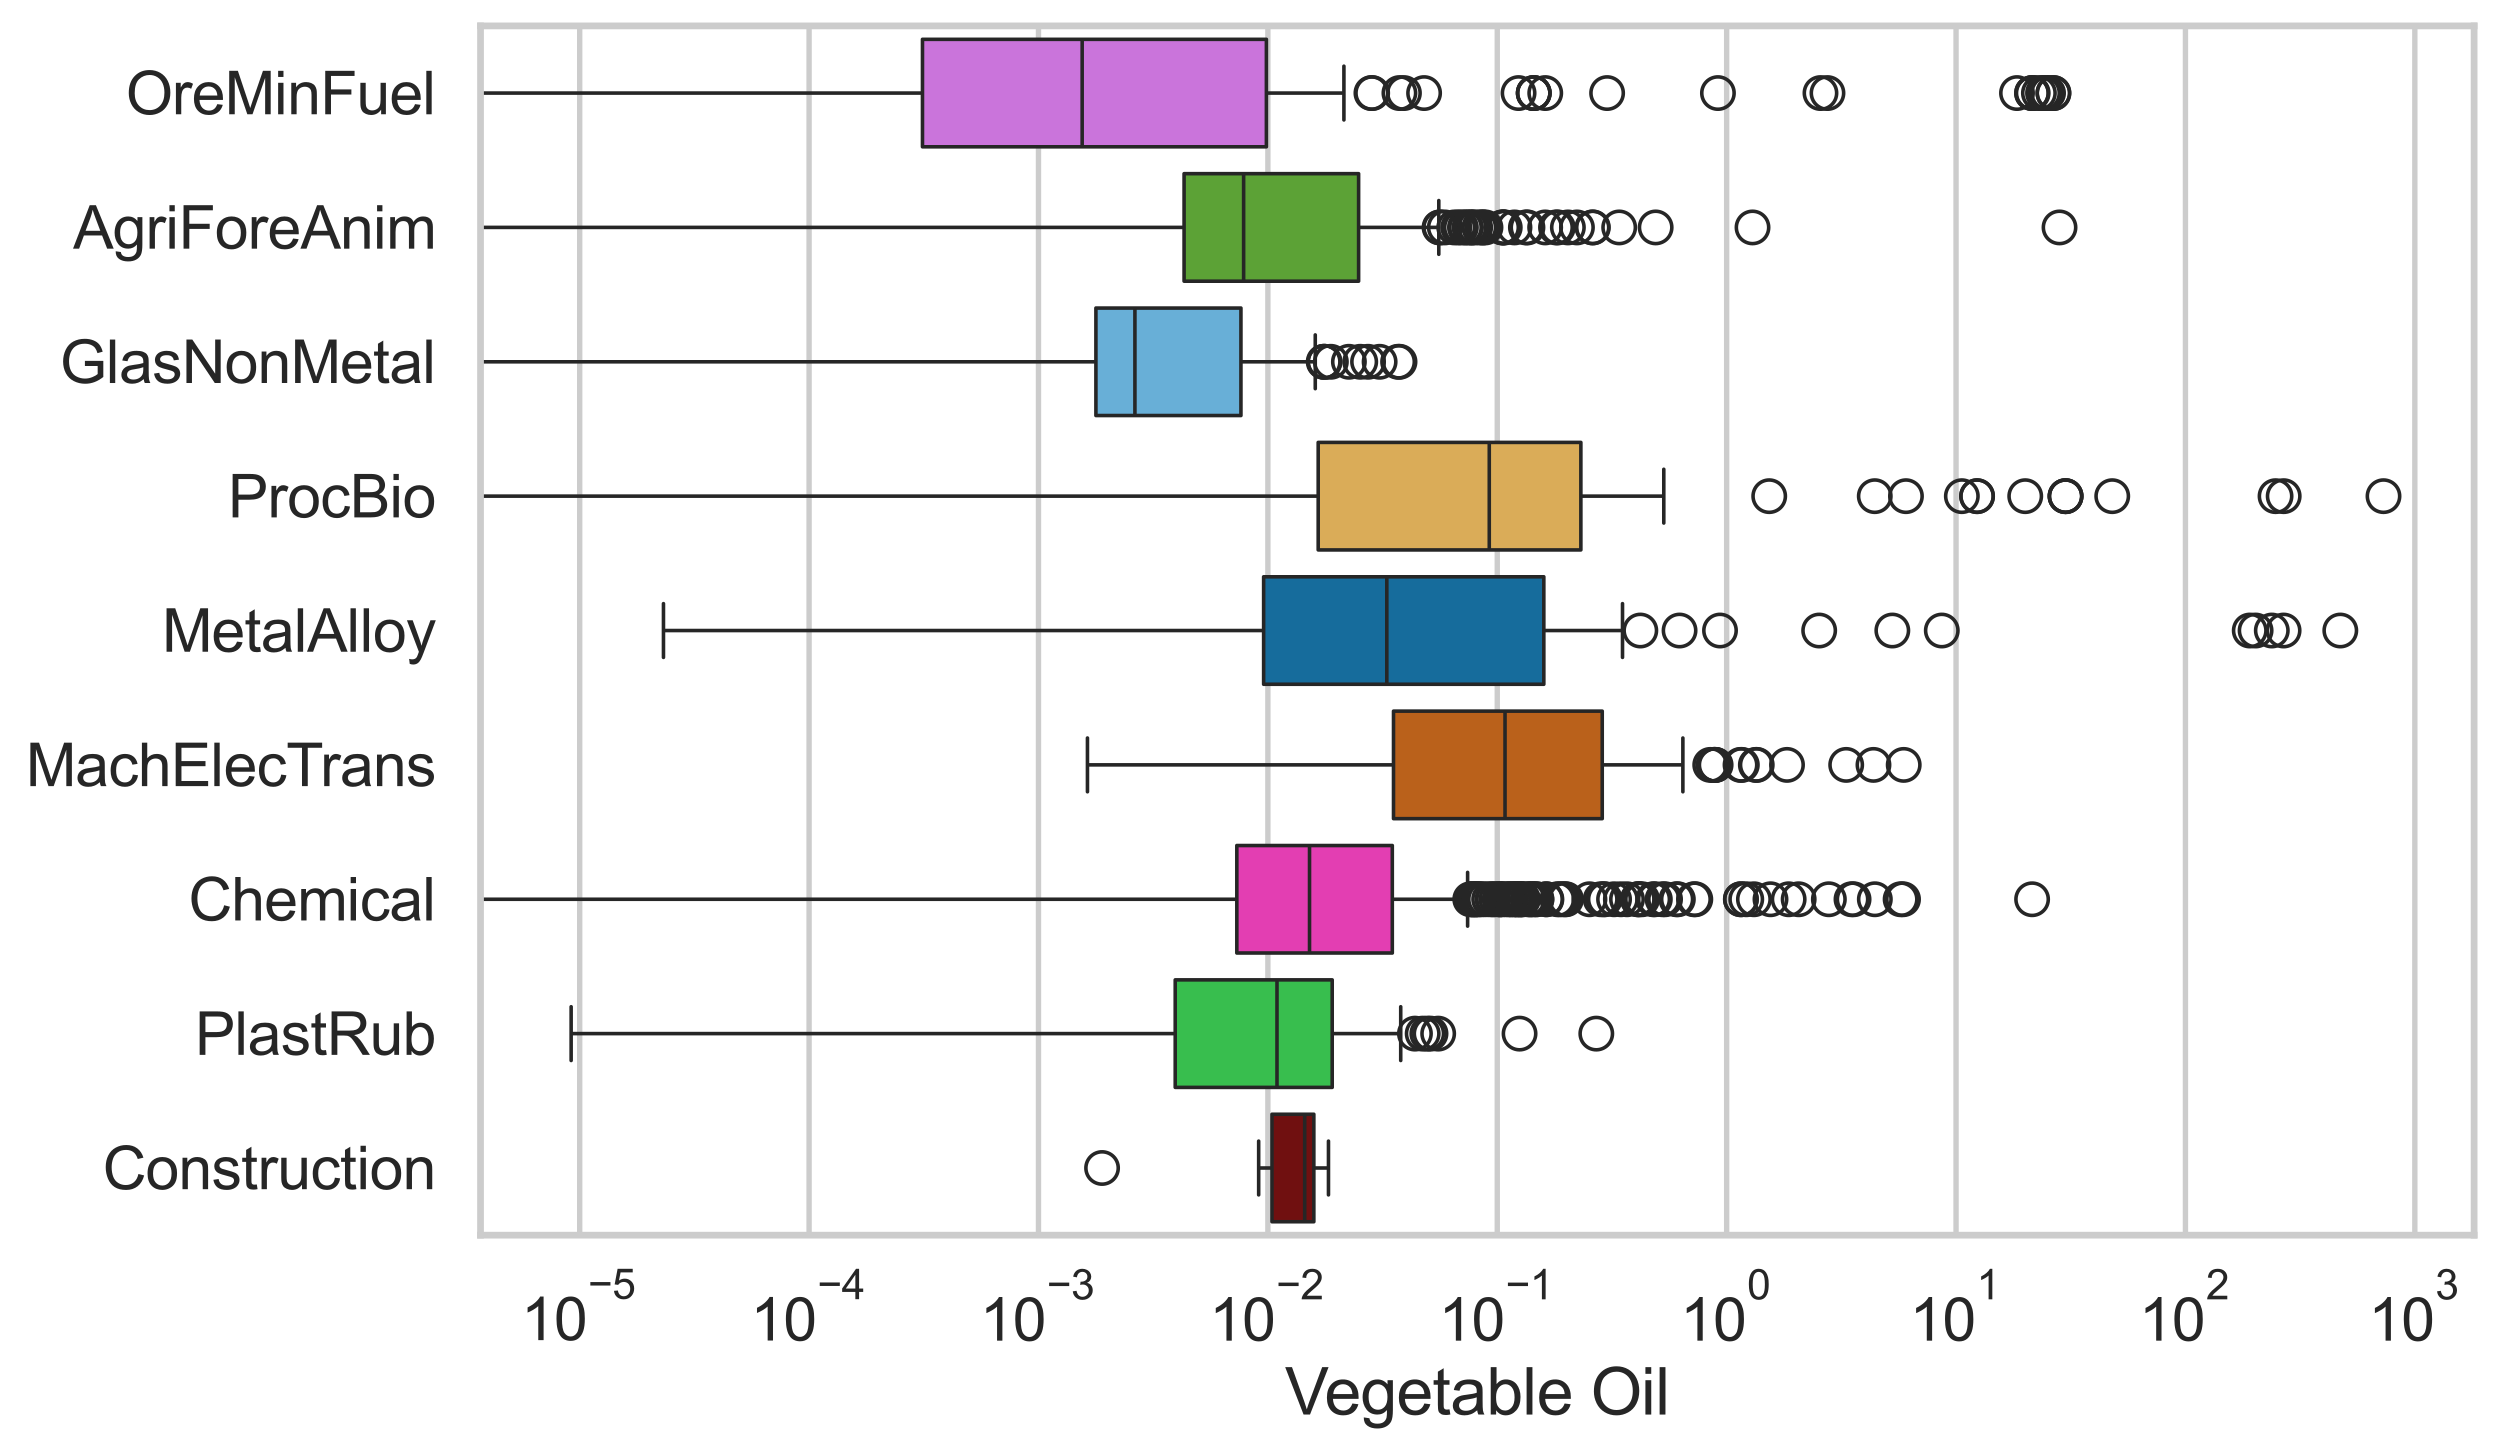 <?xml version="1.0" encoding="utf-8" standalone="no"?>
<!DOCTYPE svg PUBLIC "-//W3C//DTD SVG 1.1//EN"
  "http://www.w3.org/Graphics/SVG/1.1/DTD/svg11.dtd">
<svg xmlns:xlink="http://www.w3.org/1999/xlink" width="695.577pt" height="404.563pt" viewBox="0 0 695.577 404.563" xmlns="http://www.w3.org/2000/svg" version="1.1">
 <defs>
  <style type="text/css">*{stroke-linejoin: round; stroke-linecap: butt}</style>
 </defs>
 <g id="figure_1">
  <g id="patch_1">
   <path d="M 0 404.563 
L 695.577 404.563 
L 695.577 0 
L 0 0 
z
" style="fill: #ffffff"/>
  </g>
  <g id="axes_1">
   <g id="patch_2">
    <path d="M 133.697 343.665 
L 688.377 343.665 
L 688.377 7.2 
L 133.697 7.2 
z
" style="fill: #ffffff"/>
   </g>
   <g id="matplotlib.axis_1">
    <g id="xtick_1">
     <g id="line2d_1">
      <path d="M 161.288 343.665 
L 161.288 7.2 
" clip-path="url(#pee7e471cb9)" style="fill: none; stroke: #cccccc; stroke-width: 1.5; stroke-linecap: round"/>
     </g>
     <g id="text_1">
      <!-- $\mathdefault{10^{-5}}$ -->
      <g style="fill: #262626" transform="translate(144.953 373.015) scale(0.165 -0.165)">
       <defs>
        <path id="ArialMT-31" d="M 2384 0 
L 1822 0 
L 1822 3584 
Q 1619 3391 1289 3197 
Q 959 3003 697 2906 
L 697 3450 
Q 1169 3672 1522 3987 
Q 1875 4303 2022 4600 
L 2384 4600 
L 2384 0 
z
" transform="scale(0.016)"/>
        <path id="ArialMT-30" d="M 266 2259 
Q 266 3072 433 3567 
Q 600 4063 929 4331 
Q 1259 4600 1759 4600 
Q 2128 4600 2406 4451 
Q 2684 4303 2865 4023 
Q 3047 3744 3150 3342 
Q 3253 2941 3253 2259 
Q 3253 1453 3087 958 
Q 2922 463 2592 192 
Q 2263 -78 1759 -78 
Q 1097 -78 719 397 
Q 266 969 266 2259 
z
M 844 2259 
Q 844 1131 1108 757 
Q 1372 384 1759 384 
Q 2147 384 2411 759 
Q 2675 1134 2675 2259 
Q 2675 3391 2411 3762 
Q 2147 4134 1753 4134 
Q 1366 4134 1134 3806 
Q 844 3388 844 2259 
z
" transform="scale(0.016)"/>
        <path id="ArialMT-2212" d="M 3381 1997 
L 356 1997 
L 356 2522 
L 3381 2522 
L 3381 1997 
z
" transform="scale(0.016)"/>
        <path id="ArialMT-35" d="M 266 1200 
L 856 1250 
Q 922 819 1161 601 
Q 1400 384 1738 384 
Q 2144 384 2425 690 
Q 2706 997 2706 1503 
Q 2706 1984 2436 2262 
Q 2166 2541 1728 2541 
Q 1456 2541 1237 2417 
Q 1019 2294 894 2097 
L 366 2166 
L 809 4519 
L 3088 4519 
L 3088 3981 
L 1259 3981 
L 1013 2750 
Q 1425 3038 1878 3038 
Q 2478 3038 2890 2622 
Q 3303 2206 3303 1553 
Q 3303 931 2941 478 
Q 2500 -78 1738 -78 
Q 1113 -78 717 272 
Q 322 622 266 1200 
z
" transform="scale(0.016)"/>
       </defs>
       <use xlink:href="#ArialMT-31" transform="translate(0 0.88)"/>
       <use xlink:href="#ArialMT-30" transform="translate(55.615 0.88)"/>
       <use xlink:href="#ArialMT-2212" transform="translate(112.973 70.573) scale(0.7)"/>
       <use xlink:href="#ArialMT-35" transform="translate(153.852 70.573) scale(0.7)"/>
      </g>
     </g>
    </g>
    <g id="xtick_2">
     <g id="line2d_2">
      <path d="M 225.112 343.665 
L 225.112 7.2 
" clip-path="url(#pee7e471cb9)" style="fill: none; stroke: #cccccc; stroke-width: 1.5; stroke-linecap: round"/>
     </g>
     <g id="text_2">
      <!-- $\mathdefault{10^{-4}}$ -->
      <g style="fill: #262626" transform="translate(208.777 373.015) scale(0.165 -0.165)">
       <defs>
        <path id="ArialMT-34" d="M 2069 0 
L 2069 1097 
L 81 1097 
L 81 1613 
L 2172 4581 
L 2631 4581 
L 2631 1613 
L 3250 1613 
L 3250 1097 
L 2631 1097 
L 2631 0 
L 2069 0 
z
M 2069 1613 
L 2069 3678 
L 634 1613 
L 2069 1613 
z
" transform="scale(0.016)"/>
       </defs>
       <use xlink:href="#ArialMT-31" transform="translate(0 0.202)"/>
       <use xlink:href="#ArialMT-30" transform="translate(55.615 0.202)"/>
       <use xlink:href="#ArialMT-2212" transform="translate(112.973 69.895) scale(0.7)"/>
       <use xlink:href="#ArialMT-34" transform="translate(153.852 69.895) scale(0.7)"/>
      </g>
     </g>
    </g>
    <g id="xtick_3">
     <g id="line2d_3">
      <path d="M 288.937 343.665 
L 288.937 7.2 
" clip-path="url(#pee7e471cb9)" style="fill: none; stroke: #cccccc; stroke-width: 1.5; stroke-linecap: round"/>
     </g>
     <g id="text_3">
      <!-- $\mathdefault{10^{-3}}$ -->
      <g style="fill: #262626" transform="translate(272.602 373.18) scale(0.165 -0.165)">
       <defs>
        <path id="ArialMT-33" d="M 269 1209 
L 831 1284 
Q 928 806 1161 595 
Q 1394 384 1728 384 
Q 2125 384 2398 659 
Q 2672 934 2672 1341 
Q 2672 1728 2419 1979 
Q 2166 2231 1775 2231 
Q 1616 2231 1378 2169 
L 1441 2663 
Q 1497 2656 1531 2656 
Q 1891 2656 2178 2843 
Q 2466 3031 2466 3422 
Q 2466 3731 2256 3934 
Q 2047 4138 1716 4138 
Q 1388 4138 1169 3931 
Q 950 3725 888 3313 
L 325 3413 
Q 428 3978 793 4289 
Q 1159 4600 1703 4600 
Q 2078 4600 2393 4439 
Q 2709 4278 2876 4000 
Q 3044 3722 3044 3409 
Q 3044 3113 2884 2869 
Q 2725 2625 2413 2481 
Q 2819 2388 3044 2092 
Q 3269 1797 3269 1353 
Q 3269 753 2831 336 
Q 2394 -81 1725 -81 
Q 1122 -81 723 278 
Q 325 638 269 1209 
z
" transform="scale(0.016)"/>
       </defs>
       <use xlink:href="#ArialMT-31" transform="translate(0 0.994)"/>
       <use xlink:href="#ArialMT-30" transform="translate(55.615 0.994)"/>
       <use xlink:href="#ArialMT-2212" transform="translate(112.973 70.688) scale(0.7)"/>
       <use xlink:href="#ArialMT-33" transform="translate(153.852 70.688) scale(0.7)"/>
      </g>
     </g>
    </g>
    <g id="xtick_4">
     <g id="line2d_4">
      <path d="M 352.761 343.665 
L 352.761 7.2 
" clip-path="url(#pee7e471cb9)" style="fill: none; stroke: #cccccc; stroke-width: 1.5; stroke-linecap: round"/>
     </g>
     <g id="text_4">
      <!-- $\mathdefault{10^{-2}}$ -->
      <g style="fill: #262626" transform="translate(336.426 373.18) scale(0.165 -0.165)">
       <defs>
        <path id="ArialMT-32" d="M 3222 541 
L 3222 0 
L 194 0 
Q 188 203 259 391 
Q 375 700 629 1000 
Q 884 1300 1366 1694 
Q 2113 2306 2375 2664 
Q 2638 3022 2638 3341 
Q 2638 3675 2398 3904 
Q 2159 4134 1775 4134 
Q 1369 4134 1125 3890 
Q 881 3647 878 3216 
L 300 3275 
Q 359 3922 746 4261 
Q 1134 4600 1788 4600 
Q 2447 4600 2831 4234 
Q 3216 3869 3216 3328 
Q 3216 3053 3103 2787 
Q 2991 2522 2730 2228 
Q 2469 1934 1863 1422 
Q 1356 997 1212 845 
Q 1069 694 975 541 
L 3222 541 
z
" transform="scale(0.016)"/>
       </defs>
       <use xlink:href="#ArialMT-31" transform="translate(0 0.994)"/>
       <use xlink:href="#ArialMT-30" transform="translate(55.615 0.994)"/>
       <use xlink:href="#ArialMT-2212" transform="translate(112.973 70.688) scale(0.7)"/>
       <use xlink:href="#ArialMT-32" transform="translate(153.852 70.688) scale(0.7)"/>
      </g>
     </g>
    </g>
    <g id="xtick_5">
     <g id="line2d_5">
      <path d="M 416.585 343.665 
L 416.585 7.2 
" clip-path="url(#pee7e471cb9)" style="fill: none; stroke: #cccccc; stroke-width: 1.5; stroke-linecap: round"/>
     </g>
     <g id="text_5">
      <!-- $\mathdefault{10^{-1}}$ -->
      <g style="fill: #262626" transform="translate(400.25 373.18) scale(0.165 -0.165)">
       <use xlink:href="#ArialMT-31" transform="translate(0 0.994)"/>
       <use xlink:href="#ArialMT-30" transform="translate(55.615 0.994)"/>
       <use xlink:href="#ArialMT-2212" transform="translate(112.973 70.688) scale(0.7)"/>
       <use xlink:href="#ArialMT-31" transform="translate(153.852 70.688) scale(0.7)"/>
      </g>
     </g>
    </g>
    <g id="xtick_6">
     <g id="line2d_6">
      <path d="M 480.41 343.665 
L 480.41 7.2 
" clip-path="url(#pee7e471cb9)" style="fill: none; stroke: #cccccc; stroke-width: 1.5; stroke-linecap: round"/>
     </g>
     <g id="text_6">
      <!-- $\mathdefault{10^{0}}$ -->
      <g style="fill: #262626" transform="translate(467.457 373.18) scale(0.165 -0.165)">
       <use xlink:href="#ArialMT-31" transform="translate(0 0.994)"/>
       <use xlink:href="#ArialMT-30" transform="translate(55.615 0.994)"/>
       <use xlink:href="#ArialMT-30" transform="translate(112.973 70.688) scale(0.7)"/>
      </g>
     </g>
    </g>
    <g id="xtick_7">
     <g id="line2d_7">
      <path d="M 544.234 343.665 
L 544.234 7.2 
" clip-path="url(#pee7e471cb9)" style="fill: none; stroke: #cccccc; stroke-width: 1.5; stroke-linecap: round"/>
     </g>
     <g id="text_7">
      <!-- $\mathdefault{10^{1}}$ -->
      <g style="fill: #262626" transform="translate(531.282 373.18) scale(0.165 -0.165)">
       <use xlink:href="#ArialMT-31" transform="translate(0 0.994)"/>
       <use xlink:href="#ArialMT-30" transform="translate(55.615 0.994)"/>
       <use xlink:href="#ArialMT-31" transform="translate(112.973 70.688) scale(0.7)"/>
      </g>
     </g>
    </g>
    <g id="xtick_8">
     <g id="line2d_8">
      <path d="M 608.059 343.665 
L 608.059 7.2 
" clip-path="url(#pee7e471cb9)" style="fill: none; stroke: #cccccc; stroke-width: 1.5; stroke-linecap: round"/>
     </g>
     <g id="text_8">
      <!-- $\mathdefault{10^{2}}$ -->
      <g style="fill: #262626" transform="translate(595.106 373.18) scale(0.165 -0.165)">
       <use xlink:href="#ArialMT-31" transform="translate(0 0.994)"/>
       <use xlink:href="#ArialMT-30" transform="translate(55.615 0.994)"/>
       <use xlink:href="#ArialMT-32" transform="translate(112.973 70.688) scale(0.7)"/>
      </g>
     </g>
    </g>
    <g id="xtick_9">
     <g id="line2d_9">
      <path d="M 671.883 343.665 
L 671.883 7.2 
" clip-path="url(#pee7e471cb9)" style="fill: none; stroke: #cccccc; stroke-width: 1.5; stroke-linecap: round"/>
     </g>
     <g id="text_9">
      <!-- $\mathdefault{10^{3}}$ -->
      <g style="fill: #262626" transform="translate(658.93 373.18) scale(0.165 -0.165)">
       <use xlink:href="#ArialMT-31" transform="translate(0 0.994)"/>
       <use xlink:href="#ArialMT-30" transform="translate(55.615 0.994)"/>
       <use xlink:href="#ArialMT-33" transform="translate(112.973 70.688) scale(0.7)"/>
      </g>
     </g>
    </g>
    <g id="xtick_10"/>
    <g id="xtick_11"/>
    <g id="xtick_12"/>
    <g id="xtick_13"/>
    <g id="xtick_14"/>
    <g id="xtick_15"/>
    <g id="xtick_16"/>
    <g id="xtick_17"/>
    <g id="xtick_18"/>
    <g id="xtick_19"/>
    <g id="xtick_20"/>
    <g id="xtick_21"/>
    <g id="xtick_22"/>
    <g id="xtick_23"/>
    <g id="xtick_24"/>
    <g id="xtick_25"/>
    <g id="xtick_26"/>
    <g id="xtick_27"/>
    <g id="xtick_28"/>
    <g id="xtick_29"/>
    <g id="xtick_30"/>
    <g id="xtick_31"/>
    <g id="xtick_32"/>
    <g id="xtick_33"/>
    <g id="xtick_34"/>
    <g id="xtick_35"/>
    <g id="xtick_36"/>
    <g id="xtick_37"/>
    <g id="xtick_38"/>
    <g id="xtick_39"/>
    <g id="xtick_40"/>
    <g id="xtick_41"/>
    <g id="xtick_42"/>
    <g id="xtick_43"/>
    <g id="xtick_44"/>
    <g id="xtick_45"/>
    <g id="xtick_46"/>
    <g id="xtick_47"/>
    <g id="xtick_48"/>
    <g id="xtick_49"/>
    <g id="xtick_50"/>
    <g id="xtick_51"/>
    <g id="xtick_52"/>
    <g id="xtick_53"/>
    <g id="xtick_54"/>
    <g id="xtick_55"/>
    <g id="xtick_56"/>
    <g id="xtick_57"/>
    <g id="xtick_58"/>
    <g id="xtick_59"/>
    <g id="xtick_60"/>
    <g id="xtick_61"/>
    <g id="xtick_62"/>
    <g id="xtick_63"/>
    <g id="xtick_64"/>
    <g id="xtick_65"/>
    <g id="xtick_66"/>
    <g id="xtick_67"/>
    <g id="xtick_68"/>
    <g id="xtick_69"/>
    <g id="xtick_70"/>
    <g id="xtick_71"/>
    <g id="xtick_72"/>
    <g id="xtick_73"/>
    <g id="xtick_74"/>
    <g id="xtick_75"/>
    <g id="xtick_76"/>
    <g id="xtick_77"/>
    <g id="xtick_78"/>
    <g id="xtick_79"/>
    <g id="text_10">
     <!-- Vegetable Oil -->
     <g style="fill: #262626" transform="translate(357.5 393.574) scale(0.18 -0.18)">
      <defs>
       <path id="ArialMT-56" d="M 1803 0 
L 28 4581 
L 684 4581 
L 1875 1253 
Q 2019 853 2116 503 
Q 2222 878 2363 1253 
L 3600 4581 
L 4219 4581 
L 2425 0 
L 1803 0 
z
" transform="scale(0.016)"/>
       <path id="ArialMT-65" d="M 2694 1069 
L 3275 997 
Q 3138 488 2766 206 
Q 2394 -75 1816 -75 
Q 1088 -75 661 373 
Q 234 822 234 1631 
Q 234 2469 665 2931 
Q 1097 3394 1784 3394 
Q 2450 3394 2872 2941 
Q 3294 2488 3294 1666 
Q 3294 1616 3291 1516 
L 816 1516 
Q 847 969 1125 678 
Q 1403 388 1819 388 
Q 2128 388 2347 550 
Q 2566 713 2694 1069 
z
M 847 1978 
L 2700 1978 
Q 2663 2397 2488 2606 
Q 2219 2931 1791 2931 
Q 1403 2931 1139 2672 
Q 875 2413 847 1978 
z
" transform="scale(0.016)"/>
       <path id="ArialMT-67" d="M 319 -275 
L 866 -356 
Q 900 -609 1056 -725 
Q 1266 -881 1628 -881 
Q 2019 -881 2231 -725 
Q 2444 -569 2519 -288 
Q 2563 -116 2559 434 
Q 2191 0 1641 0 
Q 956 0 581 494 
Q 206 988 206 1678 
Q 206 2153 378 2554 
Q 550 2956 876 3175 
Q 1203 3394 1644 3394 
Q 2231 3394 2613 2919 
L 2613 3319 
L 3131 3319 
L 3131 450 
Q 3131 -325 2973 -648 
Q 2816 -972 2473 -1159 
Q 2131 -1347 1631 -1347 
Q 1038 -1347 672 -1080 
Q 306 -813 319 -275 
z
M 784 1719 
Q 784 1066 1043 766 
Q 1303 466 1694 466 
Q 2081 466 2343 764 
Q 2606 1063 2606 1700 
Q 2606 2309 2336 2618 
Q 2066 2928 1684 2928 
Q 1309 2928 1046 2623 
Q 784 2319 784 1719 
z
" transform="scale(0.016)"/>
       <path id="ArialMT-74" d="M 1650 503 
L 1731 6 
Q 1494 -44 1306 -44 
Q 1000 -44 831 53 
Q 663 150 594 308 
Q 525 466 525 972 
L 525 2881 
L 113 2881 
L 113 3319 
L 525 3319 
L 525 4141 
L 1084 4478 
L 1084 3319 
L 1650 3319 
L 1650 2881 
L 1084 2881 
L 1084 941 
Q 1084 700 1114 631 
Q 1144 563 1211 522 
Q 1278 481 1403 481 
Q 1497 481 1650 503 
z
" transform="scale(0.016)"/>
       <path id="ArialMT-61" d="M 2588 409 
Q 2275 144 1986 34 
Q 1697 -75 1366 -75 
Q 819 -75 525 192 
Q 231 459 231 875 
Q 231 1119 342 1320 
Q 453 1522 633 1644 
Q 813 1766 1038 1828 
Q 1203 1872 1538 1913 
Q 2219 1994 2541 2106 
Q 2544 2222 2544 2253 
Q 2544 2597 2384 2738 
Q 2169 2928 1744 2928 
Q 1347 2928 1158 2789 
Q 969 2650 878 2297 
L 328 2372 
Q 403 2725 575 2942 
Q 747 3159 1072 3276 
Q 1397 3394 1825 3394 
Q 2250 3394 2515 3294 
Q 2781 3194 2906 3042 
Q 3031 2891 3081 2659 
Q 3109 2516 3109 2141 
L 3109 1391 
Q 3109 606 3145 398 
Q 3181 191 3288 0 
L 2700 0 
Q 2613 175 2588 409 
z
M 2541 1666 
Q 2234 1541 1622 1453 
Q 1275 1403 1131 1340 
Q 988 1278 909 1158 
Q 831 1038 831 891 
Q 831 666 1001 516 
Q 1172 366 1500 366 
Q 1825 366 2078 508 
Q 2331 650 2450 897 
Q 2541 1088 2541 1459 
L 2541 1666 
z
" transform="scale(0.016)"/>
       <path id="ArialMT-62" d="M 941 0 
L 419 0 
L 419 4581 
L 981 4581 
L 981 2947 
Q 1338 3394 1891 3394 
Q 2197 3394 2470 3270 
Q 2744 3147 2920 2923 
Q 3097 2700 3197 2384 
Q 3297 2069 3297 1709 
Q 3297 856 2875 390 
Q 2453 -75 1863 -75 
Q 1275 -75 941 416 
L 941 0 
z
M 934 1684 
Q 934 1088 1097 822 
Q 1363 388 1816 388 
Q 2184 388 2453 708 
Q 2722 1028 2722 1663 
Q 2722 2313 2464 2622 
Q 2206 2931 1841 2931 
Q 1472 2931 1203 2611 
Q 934 2291 934 1684 
z
" transform="scale(0.016)"/>
       <path id="ArialMT-6c" d="M 409 0 
L 409 4581 
L 972 4581 
L 972 0 
L 409 0 
z
" transform="scale(0.016)"/>
       <path id="ArialMT-20" transform="scale(0.016)"/>
       <path id="ArialMT-4f" d="M 309 2231 
Q 309 3372 921 4017 
Q 1534 4663 2503 4663 
Q 3138 4663 3647 4359 
Q 4156 4056 4423 3514 
Q 4691 2972 4691 2284 
Q 4691 1588 4409 1038 
Q 4128 488 3612 205 
Q 3097 -78 2500 -78 
Q 1853 -78 1343 234 
Q 834 547 571 1087 
Q 309 1628 309 2231 
z
M 934 2222 
Q 934 1394 1379 917 
Q 1825 441 2497 441 
Q 3181 441 3623 922 
Q 4066 1403 4066 2288 
Q 4066 2847 3877 3264 
Q 3688 3681 3323 3911 
Q 2959 4141 2506 4141 
Q 1863 4141 1398 3698 
Q 934 3256 934 2222 
z
" transform="scale(0.016)"/>
       <path id="ArialMT-69" d="M 425 3934 
L 425 4581 
L 988 4581 
L 988 3934 
L 425 3934 
z
M 425 0 
L 425 3319 
L 988 3319 
L 988 0 
L 425 0 
z
" transform="scale(0.016)"/>
      </defs>
      <use xlink:href="#ArialMT-56"/>
      <use xlink:href="#ArialMT-65" transform="translate(61.199 0)"/>
      <use xlink:href="#ArialMT-67" transform="translate(116.814 0)"/>
      <use xlink:href="#ArialMT-65" transform="translate(172.43 0)"/>
      <use xlink:href="#ArialMT-74" transform="translate(228.045 0)"/>
      <use xlink:href="#ArialMT-61" transform="translate(255.828 0)"/>
      <use xlink:href="#ArialMT-62" transform="translate(311.443 0)"/>
      <use xlink:href="#ArialMT-6c" transform="translate(367.059 0)"/>
      <use xlink:href="#ArialMT-65" transform="translate(389.275 0)"/>
      <use xlink:href="#ArialMT-20" transform="translate(444.891 0)"/>
      <use xlink:href="#ArialMT-4f" transform="translate(472.674 0)"/>
      <use xlink:href="#ArialMT-69" transform="translate(550.457 0)"/>
      <use xlink:href="#ArialMT-6c" transform="translate(572.674 0)"/>
     </g>
    </g>
   </g>
   <g id="matplotlib.axis_2">
    <g id="ytick_1">
     <g id="text_11">
      <!-- OreMinFuel -->
      <g style="fill: #262626" transform="translate(35.013 31.798) scale(0.165 -0.165)">
       <defs>
        <path id="ArialMT-72" d="M 416 0 
L 416 3319 
L 922 3319 
L 922 2816 
Q 1116 3169 1280 3281 
Q 1444 3394 1641 3394 
Q 1925 3394 2219 3213 
L 2025 2691 
Q 1819 2813 1613 2813 
Q 1428 2813 1281 2702 
Q 1134 2591 1072 2394 
Q 978 2094 978 1738 
L 978 0 
L 416 0 
z
" transform="scale(0.016)"/>
        <path id="ArialMT-4d" d="M 475 0 
L 475 4581 
L 1388 4581 
L 2472 1338 
Q 2622 884 2691 659 
Q 2769 909 2934 1394 
L 4031 4581 
L 4847 4581 
L 4847 0 
L 4263 0 
L 4263 3834 
L 2931 0 
L 2384 0 
L 1059 3900 
L 1059 0 
L 475 0 
z
" transform="scale(0.016)"/>
        <path id="ArialMT-6e" d="M 422 0 
L 422 3319 
L 928 3319 
L 928 2847 
Q 1294 3394 1984 3394 
Q 2284 3394 2536 3286 
Q 2788 3178 2913 3003 
Q 3038 2828 3088 2588 
Q 3119 2431 3119 2041 
L 3119 0 
L 2556 0 
L 2556 2019 
Q 2556 2363 2490 2533 
Q 2425 2703 2258 2804 
Q 2091 2906 1866 2906 
Q 1506 2906 1245 2678 
Q 984 2450 984 1813 
L 984 0 
L 422 0 
z
" transform="scale(0.016)"/>
        <path id="ArialMT-46" d="M 525 0 
L 525 4581 
L 3616 4581 
L 3616 4041 
L 1131 4041 
L 1131 2622 
L 3281 2622 
L 3281 2081 
L 1131 2081 
L 1131 0 
L 525 0 
z
" transform="scale(0.016)"/>
        <path id="ArialMT-75" d="M 2597 0 
L 2597 488 
Q 2209 -75 1544 -75 
Q 1250 -75 995 37 
Q 741 150 617 320 
Q 494 491 444 738 
Q 409 903 409 1263 
L 409 3319 
L 972 3319 
L 972 1478 
Q 972 1038 1006 884 
Q 1059 663 1231 536 
Q 1403 409 1656 409 
Q 1909 409 2131 539 
Q 2353 669 2445 892 
Q 2538 1116 2538 1541 
L 2538 3319 
L 3100 3319 
L 3100 0 
L 2597 0 
z
" transform="scale(0.016)"/>
       </defs>
       <use xlink:href="#ArialMT-4f"/>
       <use xlink:href="#ArialMT-72" transform="translate(77.783 0)"/>
       <use xlink:href="#ArialMT-65" transform="translate(111.084 0)"/>
       <use xlink:href="#ArialMT-4d" transform="translate(166.699 0)"/>
       <use xlink:href="#ArialMT-69" transform="translate(250 0)"/>
       <use xlink:href="#ArialMT-6e" transform="translate(272.217 0)"/>
       <use xlink:href="#ArialMT-46" transform="translate(327.832 0)"/>
       <use xlink:href="#ArialMT-75" transform="translate(388.916 0)"/>
       <use xlink:href="#ArialMT-65" transform="translate(444.531 0)"/>
       <use xlink:href="#ArialMT-6c" transform="translate(500.146 0)"/>
      </g>
     </g>
    </g>
    <g id="ytick_2">
     <g id="text_12">
      <!-- AgriForeAnim -->
      <g style="fill: #262626" transform="translate(20.341 69.183) scale(0.165 -0.165)">
       <defs>
        <path id="ArialMT-41" d="M -9 0 
L 1750 4581 
L 2403 4581 
L 4278 0 
L 3588 0 
L 3053 1388 
L 1138 1388 
L 634 0 
L -9 0 
z
M 1313 1881 
L 2866 1881 
L 2388 3150 
Q 2169 3728 2063 4100 
Q 1975 3659 1816 3225 
L 1313 1881 
z
" transform="scale(0.016)"/>
        <path id="ArialMT-6f" d="M 213 1659 
Q 213 2581 725 3025 
Q 1153 3394 1769 3394 
Q 2453 3394 2887 2945 
Q 3322 2497 3322 1706 
Q 3322 1066 3130 698 
Q 2938 331 2570 128 
Q 2203 -75 1769 -75 
Q 1072 -75 642 372 
Q 213 819 213 1659 
z
M 791 1659 
Q 791 1022 1069 705 
Q 1347 388 1769 388 
Q 2188 388 2466 706 
Q 2744 1025 2744 1678 
Q 2744 2294 2464 2611 
Q 2184 2928 1769 2928 
Q 1347 2928 1069 2612 
Q 791 2297 791 1659 
z
" transform="scale(0.016)"/>
        <path id="ArialMT-6d" d="M 422 0 
L 422 3319 
L 925 3319 
L 925 2853 
Q 1081 3097 1340 3245 
Q 1600 3394 1931 3394 
Q 2300 3394 2536 3241 
Q 2772 3088 2869 2813 
Q 3263 3394 3894 3394 
Q 4388 3394 4653 3120 
Q 4919 2847 4919 2278 
L 4919 0 
L 4359 0 
L 4359 2091 
Q 4359 2428 4304 2576 
Q 4250 2725 4106 2815 
Q 3963 2906 3769 2906 
Q 3419 2906 3187 2673 
Q 2956 2441 2956 1928 
L 2956 0 
L 2394 0 
L 2394 2156 
Q 2394 2531 2256 2718 
Q 2119 2906 1806 2906 
Q 1569 2906 1367 2781 
Q 1166 2656 1075 2415 
Q 984 2175 984 1722 
L 984 0 
L 422 0 
z
" transform="scale(0.016)"/>
       </defs>
       <use xlink:href="#ArialMT-41"/>
       <use xlink:href="#ArialMT-67" transform="translate(66.699 0)"/>
       <use xlink:href="#ArialMT-72" transform="translate(122.314 0)"/>
       <use xlink:href="#ArialMT-69" transform="translate(155.615 0)"/>
       <use xlink:href="#ArialMT-46" transform="translate(177.832 0)"/>
       <use xlink:href="#ArialMT-6f" transform="translate(238.916 0)"/>
       <use xlink:href="#ArialMT-72" transform="translate(294.531 0)"/>
       <use xlink:href="#ArialMT-65" transform="translate(327.832 0)"/>
       <use xlink:href="#ArialMT-41" transform="translate(383.447 0)"/>
       <use xlink:href="#ArialMT-6e" transform="translate(450.146 0)"/>
       <use xlink:href="#ArialMT-69" transform="translate(505.762 0)"/>
       <use xlink:href="#ArialMT-6d" transform="translate(527.979 0)"/>
      </g>
     </g>
    </g>
    <g id="ytick_3">
     <g id="text_13">
      <!-- GlasNonMetal -->
      <g style="fill: #262626" transform="translate(16.659 106.568) scale(0.165 -0.165)">
       <defs>
        <path id="ArialMT-47" d="M 2638 1797 
L 2638 2334 
L 4578 2338 
L 4578 638 
Q 4131 281 3656 101 
Q 3181 -78 2681 -78 
Q 2006 -78 1454 211 
Q 903 500 622 1047 
Q 341 1594 341 2269 
Q 341 2938 620 3517 
Q 900 4097 1425 4378 
Q 1950 4659 2634 4659 
Q 3131 4659 3532 4498 
Q 3934 4338 4162 4050 
Q 4391 3763 4509 3300 
L 3963 3150 
Q 3859 3500 3706 3700 
Q 3553 3900 3268 4020 
Q 2984 4141 2638 4141 
Q 2222 4141 1919 4014 
Q 1616 3888 1430 3681 
Q 1244 3475 1141 3228 
Q 966 2803 966 2306 
Q 966 1694 1177 1281 
Q 1388 869 1791 669 
Q 2194 469 2647 469 
Q 3041 469 3416 620 
Q 3791 772 3984 944 
L 3984 1797 
L 2638 1797 
z
" transform="scale(0.016)"/>
        <path id="ArialMT-73" d="M 197 991 
L 753 1078 
Q 800 744 1014 566 
Q 1228 388 1613 388 
Q 2000 388 2187 545 
Q 2375 703 2375 916 
Q 2375 1106 2209 1216 
Q 2094 1291 1634 1406 
Q 1016 1563 777 1677 
Q 538 1791 414 1992 
Q 291 2194 291 2438 
Q 291 2659 392 2848 
Q 494 3038 669 3163 
Q 800 3259 1026 3326 
Q 1253 3394 1513 3394 
Q 1903 3394 2198 3281 
Q 2494 3169 2634 2976 
Q 2775 2784 2828 2463 
L 2278 2388 
Q 2241 2644 2061 2787 
Q 1881 2931 1553 2931 
Q 1166 2931 1000 2803 
Q 834 2675 834 2503 
Q 834 2394 903 2306 
Q 972 2216 1119 2156 
Q 1203 2125 1616 2013 
Q 2213 1853 2448 1751 
Q 2684 1650 2818 1456 
Q 2953 1263 2953 975 
Q 2953 694 2789 445 
Q 2625 197 2315 61 
Q 2006 -75 1616 -75 
Q 969 -75 630 194 
Q 291 463 197 991 
z
" transform="scale(0.016)"/>
        <path id="ArialMT-4e" d="M 488 0 
L 488 4581 
L 1109 4581 
L 3516 984 
L 3516 4581 
L 4097 4581 
L 4097 0 
L 3475 0 
L 1069 3600 
L 1069 0 
L 488 0 
z
" transform="scale(0.016)"/>
       </defs>
       <use xlink:href="#ArialMT-47"/>
       <use xlink:href="#ArialMT-6c" transform="translate(77.783 0)"/>
       <use xlink:href="#ArialMT-61" transform="translate(100 0)"/>
       <use xlink:href="#ArialMT-73" transform="translate(155.615 0)"/>
       <use xlink:href="#ArialMT-4e" transform="translate(205.615 0)"/>
       <use xlink:href="#ArialMT-6f" transform="translate(277.832 0)"/>
       <use xlink:href="#ArialMT-6e" transform="translate(333.447 0)"/>
       <use xlink:href="#ArialMT-4d" transform="translate(389.062 0)"/>
       <use xlink:href="#ArialMT-65" transform="translate(472.363 0)"/>
       <use xlink:href="#ArialMT-74" transform="translate(527.979 0)"/>
       <use xlink:href="#ArialMT-61" transform="translate(555.762 0)"/>
       <use xlink:href="#ArialMT-6c" transform="translate(611.377 0)"/>
      </g>
     </g>
    </g>
    <g id="ytick_4">
     <g id="text_14">
      <!-- ProcBio -->
      <g style="fill: #262626" transform="translate(63.424 143.953) scale(0.165 -0.165)">
       <defs>
        <path id="ArialMT-50" d="M 494 0 
L 494 4581 
L 2222 4581 
Q 2678 4581 2919 4538 
Q 3256 4481 3484 4323 
Q 3713 4166 3852 3881 
Q 3991 3597 3991 3256 
Q 3991 2672 3619 2267 
Q 3247 1863 2275 1863 
L 1100 1863 
L 1100 0 
L 494 0 
z
M 1100 2403 
L 2284 2403 
Q 2872 2403 3119 2622 
Q 3366 2841 3366 3238 
Q 3366 3525 3220 3729 
Q 3075 3934 2838 4000 
Q 2684 4041 2272 4041 
L 1100 4041 
L 1100 2403 
z
" transform="scale(0.016)"/>
        <path id="ArialMT-63" d="M 2588 1216 
L 3141 1144 
Q 3050 572 2676 248 
Q 2303 -75 1759 -75 
Q 1078 -75 664 370 
Q 250 816 250 1647 
Q 250 2184 428 2587 
Q 606 2991 970 3192 
Q 1334 3394 1763 3394 
Q 2303 3394 2647 3120 
Q 2991 2847 3088 2344 
L 2541 2259 
Q 2463 2594 2264 2762 
Q 2066 2931 1784 2931 
Q 1359 2931 1093 2626 
Q 828 2322 828 1663 
Q 828 994 1084 691 
Q 1341 388 1753 388 
Q 2084 388 2306 591 
Q 2528 794 2588 1216 
z
" transform="scale(0.016)"/>
        <path id="ArialMT-42" d="M 469 0 
L 469 4581 
L 2188 4581 
Q 2713 4581 3030 4442 
Q 3347 4303 3526 4014 
Q 3706 3725 3706 3409 
Q 3706 3116 3547 2856 
Q 3388 2597 3066 2438 
Q 3481 2316 3704 2022 
Q 3928 1728 3928 1328 
Q 3928 1006 3792 729 
Q 3656 453 3456 303 
Q 3256 153 2954 76 
Q 2653 0 2216 0 
L 469 0 
z
M 1075 2656 
L 2066 2656 
Q 2469 2656 2644 2709 
Q 2875 2778 2992 2937 
Q 3109 3097 3109 3338 
Q 3109 3566 3000 3739 
Q 2891 3913 2687 3977 
Q 2484 4041 1991 4041 
L 1075 4041 
L 1075 2656 
z
M 1075 541 
L 2216 541 
Q 2509 541 2628 563 
Q 2838 600 2978 687 
Q 3119 775 3209 942 
Q 3300 1109 3300 1328 
Q 3300 1584 3169 1773 
Q 3038 1963 2805 2039 
Q 2572 2116 2134 2116 
L 1075 2116 
L 1075 541 
z
" transform="scale(0.016)"/>
       </defs>
       <use xlink:href="#ArialMT-50"/>
       <use xlink:href="#ArialMT-72" transform="translate(66.699 0)"/>
       <use xlink:href="#ArialMT-6f" transform="translate(100 0)"/>
       <use xlink:href="#ArialMT-63" transform="translate(155.615 0)"/>
       <use xlink:href="#ArialMT-42" transform="translate(205.615 0)"/>
       <use xlink:href="#ArialMT-69" transform="translate(272.314 0)"/>
       <use xlink:href="#ArialMT-6f" transform="translate(294.531 0)"/>
      </g>
     </g>
    </g>
    <g id="ytick_5">
     <g id="text_15">
      <!-- MetalAlloy -->
      <g style="fill: #262626" transform="translate(45.088 181.337) scale(0.165 -0.165)">
       <defs>
        <path id="ArialMT-79" d="M 397 -1278 
L 334 -750 
Q 519 -800 656 -800 
Q 844 -800 956 -737 
Q 1069 -675 1141 -563 
Q 1194 -478 1313 -144 
Q 1328 -97 1363 -6 
L 103 3319 
L 709 3319 
L 1400 1397 
Q 1534 1031 1641 628 
Q 1738 1016 1872 1384 
L 2581 3319 
L 3144 3319 
L 1881 -56 
Q 1678 -603 1566 -809 
Q 1416 -1088 1222 -1217 
Q 1028 -1347 759 -1347 
Q 597 -1347 397 -1278 
z
" transform="scale(0.016)"/>
       </defs>
       <use xlink:href="#ArialMT-4d"/>
       <use xlink:href="#ArialMT-65" transform="translate(83.301 0)"/>
       <use xlink:href="#ArialMT-74" transform="translate(138.916 0)"/>
       <use xlink:href="#ArialMT-61" transform="translate(166.699 0)"/>
       <use xlink:href="#ArialMT-6c" transform="translate(222.314 0)"/>
       <use xlink:href="#ArialMT-41" transform="translate(244.531 0)"/>
       <use xlink:href="#ArialMT-6c" transform="translate(311.23 0)"/>
       <use xlink:href="#ArialMT-6c" transform="translate(333.447 0)"/>
       <use xlink:href="#ArialMT-6f" transform="translate(355.664 0)"/>
       <use xlink:href="#ArialMT-79" transform="translate(411.279 0)"/>
      </g>
     </g>
    </g>
    <g id="ytick_6">
     <g id="text_16">
      <!-- MachElecTrans -->
      <g style="fill: #262626" transform="translate(7.2 218.722) scale(0.165 -0.165)">
       <defs>
        <path id="ArialMT-68" d="M 422 0 
L 422 4581 
L 984 4581 
L 984 2938 
Q 1378 3394 1978 3394 
Q 2347 3394 2619 3248 
Q 2891 3103 3008 2847 
Q 3125 2591 3125 2103 
L 3125 0 
L 2563 0 
L 2563 2103 
Q 2563 2525 2380 2717 
Q 2197 2909 1863 2909 
Q 1613 2909 1392 2779 
Q 1172 2650 1078 2428 
Q 984 2206 984 1816 
L 984 0 
L 422 0 
z
" transform="scale(0.016)"/>
        <path id="ArialMT-45" d="M 506 0 
L 506 4581 
L 3819 4581 
L 3819 4041 
L 1113 4041 
L 1113 2638 
L 3647 2638 
L 3647 2100 
L 1113 2100 
L 1113 541 
L 3925 541 
L 3925 0 
L 506 0 
z
" transform="scale(0.016)"/>
        <path id="ArialMT-54" d="M 1659 0 
L 1659 4041 
L 150 4041 
L 150 4581 
L 3781 4581 
L 3781 4041 
L 2266 4041 
L 2266 0 
L 1659 0 
z
" transform="scale(0.016)"/>
       </defs>
       <use xlink:href="#ArialMT-4d"/>
       <use xlink:href="#ArialMT-61" transform="translate(83.301 0)"/>
       <use xlink:href="#ArialMT-63" transform="translate(138.916 0)"/>
       <use xlink:href="#ArialMT-68" transform="translate(188.916 0)"/>
       <use xlink:href="#ArialMT-45" transform="translate(244.531 0)"/>
       <use xlink:href="#ArialMT-6c" transform="translate(311.23 0)"/>
       <use xlink:href="#ArialMT-65" transform="translate(333.447 0)"/>
       <use xlink:href="#ArialMT-63" transform="translate(389.062 0)"/>
       <use xlink:href="#ArialMT-54" transform="translate(439.062 0)"/>
       <use xlink:href="#ArialMT-72" transform="translate(496.396 0)"/>
       <use xlink:href="#ArialMT-61" transform="translate(529.697 0)"/>
       <use xlink:href="#ArialMT-6e" transform="translate(585.312 0)"/>
       <use xlink:href="#ArialMT-73" transform="translate(640.928 0)"/>
      </g>
     </g>
    </g>
    <g id="ytick_7">
     <g id="text_17">
      <!-- Chemical -->
      <g style="fill: #262626" transform="translate(52.428 256.107) scale(0.165 -0.165)">
       <defs>
        <path id="ArialMT-43" d="M 3763 1606 
L 4369 1453 
Q 4178 706 3683 314 
Q 3188 -78 2472 -78 
Q 1731 -78 1267 223 
Q 803 525 561 1097 
Q 319 1669 319 2325 
Q 319 3041 592 3573 
Q 866 4106 1370 4382 
Q 1875 4659 2481 4659 
Q 3169 4659 3637 4309 
Q 4106 3959 4291 3325 
L 3694 3184 
Q 3534 3684 3231 3912 
Q 2928 4141 2469 4141 
Q 1941 4141 1586 3887 
Q 1231 3634 1087 3207 
Q 944 2781 944 2328 
Q 944 1744 1114 1308 
Q 1284 872 1643 656 
Q 2003 441 2422 441 
Q 2931 441 3284 734 
Q 3638 1028 3763 1606 
z
" transform="scale(0.016)"/>
       </defs>
       <use xlink:href="#ArialMT-43"/>
       <use xlink:href="#ArialMT-68" transform="translate(72.217 0)"/>
       <use xlink:href="#ArialMT-65" transform="translate(127.832 0)"/>
       <use xlink:href="#ArialMT-6d" transform="translate(183.447 0)"/>
       <use xlink:href="#ArialMT-69" transform="translate(266.748 0)"/>
       <use xlink:href="#ArialMT-63" transform="translate(288.965 0)"/>
       <use xlink:href="#ArialMT-61" transform="translate(338.965 0)"/>
       <use xlink:href="#ArialMT-6c" transform="translate(394.58 0)"/>
      </g>
     </g>
    </g>
    <g id="ytick_8">
     <g id="text_18">
      <!-- PlastRub -->
      <g style="fill: #262626" transform="translate(54.248 293.492) scale(0.165 -0.165)">
       <defs>
        <path id="ArialMT-52" d="M 503 0 
L 503 4581 
L 2534 4581 
Q 3147 4581 3465 4457 
Q 3784 4334 3975 4021 
Q 4166 3709 4166 3331 
Q 4166 2844 3850 2509 
Q 3534 2175 2875 2084 
Q 3116 1969 3241 1856 
Q 3506 1613 3744 1247 
L 4541 0 
L 3778 0 
L 3172 953 
Q 2906 1366 2734 1584 
Q 2563 1803 2427 1890 
Q 2291 1978 2150 2013 
Q 2047 2034 1813 2034 
L 1109 2034 
L 1109 0 
L 503 0 
z
M 1109 2559 
L 2413 2559 
Q 2828 2559 3062 2645 
Q 3297 2731 3419 2920 
Q 3541 3109 3541 3331 
Q 3541 3656 3305 3865 
Q 3069 4075 2559 4075 
L 1109 4075 
L 1109 2559 
z
" transform="scale(0.016)"/>
       </defs>
       <use xlink:href="#ArialMT-50"/>
       <use xlink:href="#ArialMT-6c" transform="translate(66.699 0)"/>
       <use xlink:href="#ArialMT-61" transform="translate(88.916 0)"/>
       <use xlink:href="#ArialMT-73" transform="translate(144.531 0)"/>
       <use xlink:href="#ArialMT-74" transform="translate(194.531 0)"/>
       <use xlink:href="#ArialMT-52" transform="translate(222.314 0)"/>
       <use xlink:href="#ArialMT-75" transform="translate(294.531 0)"/>
       <use xlink:href="#ArialMT-62" transform="translate(350.146 0)"/>
      </g>
     </g>
    </g>
    <g id="ytick_9">
     <g id="text_19">
      <!-- Construction -->
      <g style="fill: #262626" transform="translate(28.575 330.877) scale(0.165 -0.165)">
       <use xlink:href="#ArialMT-43"/>
       <use xlink:href="#ArialMT-6f" transform="translate(72.217 0)"/>
       <use xlink:href="#ArialMT-6e" transform="translate(127.832 0)"/>
       <use xlink:href="#ArialMT-73" transform="translate(183.447 0)"/>
       <use xlink:href="#ArialMT-74" transform="translate(233.447 0)"/>
       <use xlink:href="#ArialMT-72" transform="translate(261.23 0)"/>
       <use xlink:href="#ArialMT-75" transform="translate(294.531 0)"/>
       <use xlink:href="#ArialMT-63" transform="translate(350.146 0)"/>
       <use xlink:href="#ArialMT-74" transform="translate(400.146 0)"/>
       <use xlink:href="#ArialMT-69" transform="translate(427.93 0)"/>
       <use xlink:href="#ArialMT-6f" transform="translate(450.146 0)"/>
       <use xlink:href="#ArialMT-6e" transform="translate(505.762 0)"/>
      </g>
     </g>
    </g>
   </g>
   <g id="patch_3">
    <path d="M 256.661 10.938 
L 256.661 40.846 
L 352.349 40.846 
L 352.349 10.938 
L 256.661 10.938 
z
" clip-path="url(#pee7e471cb9)" style="fill: #ca74db; stroke: #262626; stroke-linejoin: miter"/>
   </g>
   <g id="line2d_10">
    <path d="M 256.661 25.892 
L -1 25.892 
" clip-path="url(#pee7e471cb9)" style="fill: none; stroke: #262626"/>
   </g>
   <g id="line2d_11">
    <path d="M 352.349 25.892 
L 373.917 25.892 
" clip-path="url(#pee7e471cb9)" style="fill: none; stroke: #262626"/>
   </g>
   <g id="line2d_12">
    <path clip-path="url(#pee7e471cb9)" style="fill: none; stroke: #262626; stroke-linecap: round"/>
   </g>
   <g id="line2d_13">
    <path d="M 373.917 18.415 
L 373.917 33.369 
" clip-path="url(#pee7e471cb9)" style="fill: none; stroke: #262626; stroke-linecap: round"/>
   </g>
   <g id="line2d_14">
    <defs>
     <path id="m8d9dd98665" d="M 0 4.5 
C 1.193 4.5 2.338 4.026 3.182 3.182 
C 4.026 2.338 4.5 1.193 4.5 0 
C 4.5 -1.193 4.026 -2.338 3.182 -3.182 
C 2.338 -4.026 1.193 -4.5 0 -4.5 
C -1.193 -4.5 -2.338 -4.026 -3.182 -3.182 
C -4.026 -2.338 -4.5 -1.193 -4.5 0 
C -4.5 1.193 -4.026 2.338 -3.182 3.182 
C -2.338 4.026 -1.193 4.5 0 4.5 
z
" style="stroke: #262626"/>
    </defs>
    <g clip-path="url(#pee7e471cb9)">
     <use xlink:href="#m8d9dd98665" x="381.779" y="25.892" style="fill-opacity: 0; stroke: #262626"/>
     <use xlink:href="#m8d9dd98665" x="569.194" y="25.892" style="fill-opacity: 0; stroke: #262626"/>
     <use xlink:href="#m8d9dd98665" x="565.382" y="25.892" style="fill-opacity: 0; stroke: #262626"/>
     <use xlink:href="#m8d9dd98665" x="447.15" y="25.892" style="fill-opacity: 0; stroke: #262626"/>
     <use xlink:href="#m8d9dd98665" x="426.734" y="25.892" style="fill-opacity: 0; stroke: #262626"/>
     <use xlink:href="#m8d9dd98665" x="477.984" y="25.892" style="fill-opacity: 0; stroke: #262626"/>
     <use xlink:href="#m8d9dd98665" x="390.615" y="25.892" style="fill-opacity: 0; stroke: #262626"/>
     <use xlink:href="#m8d9dd98665" x="426.734" y="25.892" style="fill-opacity: 0; stroke: #262626"/>
     <use xlink:href="#m8d9dd98665" x="422.511" y="25.892" style="fill-opacity: 0; stroke: #262626"/>
     <use xlink:href="#m8d9dd98665" x="571.326" y="25.892" style="fill-opacity: 0; stroke: #262626"/>
     <use xlink:href="#m8d9dd98665" x="429.933" y="25.892" style="fill-opacity: 0; stroke: #262626"/>
     <use xlink:href="#m8d9dd98665" x="389.366" y="25.892" style="fill-opacity: 0; stroke: #262626"/>
     <use xlink:href="#m8d9dd98665" x="569.826" y="25.892" style="fill-opacity: 0; stroke: #262626"/>
     <use xlink:href="#m8d9dd98665" x="568.438" y="25.892" style="fill-opacity: 0; stroke: #262626"/>
     <use xlink:href="#m8d9dd98665" x="508.461" y="25.892" style="fill-opacity: 0; stroke: #262626"/>
     <use xlink:href="#m8d9dd98665" x="565.386" y="25.892" style="fill-opacity: 0; stroke: #262626"/>
     <use xlink:href="#m8d9dd98665" x="396.227" y="25.892" style="fill-opacity: 0; stroke: #262626"/>
     <use xlink:href="#m8d9dd98665" x="426.734" y="25.892" style="fill-opacity: 0; stroke: #262626"/>
     <use xlink:href="#m8d9dd98665" x="569.043" y="25.892" style="fill-opacity: 0; stroke: #262626"/>
     <use xlink:href="#m8d9dd98665" x="571.326" y="25.892" style="fill-opacity: 0; stroke: #262626"/>
     <use xlink:href="#m8d9dd98665" x="506.513" y="25.892" style="fill-opacity: 0; stroke: #262626"/>
     <use xlink:href="#m8d9dd98665" x="381.576" y="25.892" style="fill-opacity: 0; stroke: #262626"/>
     <use xlink:href="#m8d9dd98665" x="565.558" y="25.892" style="fill-opacity: 0; stroke: #262626"/>
     <use xlink:href="#m8d9dd98665" x="569.043" y="25.892" style="fill-opacity: 0; stroke: #262626"/>
     <use xlink:href="#m8d9dd98665" x="567.286" y="25.892" style="fill-opacity: 0; stroke: #262626"/>
     <use xlink:href="#m8d9dd98665" x="561.191" y="25.892" style="fill-opacity: 0; stroke: #262626"/>
    </g>
   </g>
   <g id="patch_4">
    <path d="M 329.448 48.323 
L 329.448 78.231 
L 378.008 78.231 
L 378.008 48.323 
L 329.448 48.323 
z
" clip-path="url(#pee7e471cb9)" style="fill: #5ca236; stroke: #262626; stroke-linejoin: miter"/>
   </g>
   <g id="line2d_15">
    <path d="M 329.448 63.277 
L -1 63.277 
" clip-path="url(#pee7e471cb9)" style="fill: none; stroke: #262626"/>
   </g>
   <g id="line2d_16">
    <path d="M 378.008 63.277 
L 400.319 63.277 
" clip-path="url(#pee7e471cb9)" style="fill: none; stroke: #262626"/>
   </g>
   <g id="line2d_17">
    <path clip-path="url(#pee7e471cb9)" style="fill: none; stroke: #262626; stroke-linecap: round"/>
   </g>
   <g id="line2d_18">
    <path d="M 400.319 55.8 
L 400.319 70.754 
" clip-path="url(#pee7e471cb9)" style="fill: none; stroke: #262626; stroke-linecap: round"/>
   </g>
   <g id="line2d_19">
    <g clip-path="url(#pee7e471cb9)">
     <use xlink:href="#m8d9dd98665" x="443.084" y="63.277" style="fill-opacity: 0; stroke: #262626"/>
     <use xlink:href="#m8d9dd98665" x="407.596" y="63.277" style="fill-opacity: 0; stroke: #262626"/>
     <use xlink:href="#m8d9dd98665" x="418.663" y="63.277" style="fill-opacity: 0; stroke: #262626"/>
     <use xlink:href="#m8d9dd98665" x="432.932" y="63.277" style="fill-opacity: 0; stroke: #262626"/>
     <use xlink:href="#m8d9dd98665" x="436.233" y="63.277" style="fill-opacity: 0; stroke: #262626"/>
     <use xlink:href="#m8d9dd98665" x="412.422" y="63.277" style="fill-opacity: 0; stroke: #262626"/>
     <use xlink:href="#m8d9dd98665" x="417.931" y="63.277" style="fill-opacity: 0; stroke: #262626"/>
     <use xlink:href="#m8d9dd98665" x="424.981" y="63.277" style="fill-opacity: 0; stroke: #262626"/>
     <use xlink:href="#m8d9dd98665" x="429.911" y="63.277" style="fill-opacity: 0; stroke: #262626"/>
     <use xlink:href="#m8d9dd98665" x="418.287" y="63.277" style="fill-opacity: 0; stroke: #262626"/>
     <use xlink:href="#m8d9dd98665" x="573.022" y="63.277" style="fill-opacity: 0; stroke: #262626"/>
     <use xlink:href="#m8d9dd98665" x="410.441" y="63.277" style="fill-opacity: 0; stroke: #262626"/>
     <use xlink:href="#m8d9dd98665" x="443.175" y="63.277" style="fill-opacity: 0; stroke: #262626"/>
     <use xlink:href="#m8d9dd98665" x="413.303" y="63.277" style="fill-opacity: 0; stroke: #262626"/>
     <use xlink:href="#m8d9dd98665" x="408.863" y="63.277" style="fill-opacity: 0; stroke: #262626"/>
     <use xlink:href="#m8d9dd98665" x="411.586" y="63.277" style="fill-opacity: 0; stroke: #262626"/>
     <use xlink:href="#m8d9dd98665" x="450.507" y="63.277" style="fill-opacity: 0; stroke: #262626"/>
     <use xlink:href="#m8d9dd98665" x="438.751" y="63.277" style="fill-opacity: 0; stroke: #262626"/>
     <use xlink:href="#m8d9dd98665" x="487.604" y="63.277" style="fill-opacity: 0; stroke: #262626"/>
     <use xlink:href="#m8d9dd98665" x="401.984" y="63.277" style="fill-opacity: 0; stroke: #262626"/>
     <use xlink:href="#m8d9dd98665" x="421.372" y="63.277" style="fill-opacity: 0; stroke: #262626"/>
     <use xlink:href="#m8d9dd98665" x="433.44" y="63.277" style="fill-opacity: 0; stroke: #262626"/>
     <use xlink:href="#m8d9dd98665" x="409.536" y="63.277" style="fill-opacity: 0; stroke: #262626"/>
     <use xlink:href="#m8d9dd98665" x="407.896" y="63.277" style="fill-opacity: 0; stroke: #262626"/>
     <use xlink:href="#m8d9dd98665" x="418.125" y="63.277" style="fill-opacity: 0; stroke: #262626"/>
     <use xlink:href="#m8d9dd98665" x="400.698" y="63.277" style="fill-opacity: 0; stroke: #262626"/>
     <use xlink:href="#m8d9dd98665" x="460.653" y="63.277" style="fill-opacity: 0; stroke: #262626"/>
     <use xlink:href="#m8d9dd98665" x="405.726" y="63.277" style="fill-opacity: 0; stroke: #262626"/>
     <use xlink:href="#m8d9dd98665" x="424.556" y="63.277" style="fill-opacity: 0; stroke: #262626"/>
     <use xlink:href="#m8d9dd98665" x="406.462" y="63.277" style="fill-opacity: 0; stroke: #262626"/>
     <use xlink:href="#m8d9dd98665" x="412.578" y="63.277" style="fill-opacity: 0; stroke: #262626"/>
     <use xlink:href="#m8d9dd98665" x="409.484" y="63.277" style="fill-opacity: 0; stroke: #262626"/>
     <use xlink:href="#m8d9dd98665" x="400.531" y="63.277" style="fill-opacity: 0; stroke: #262626"/>
     <use xlink:href="#m8d9dd98665" x="404.617" y="63.277" style="fill-opacity: 0; stroke: #262626"/>
    </g>
   </g>
   <g id="patch_5">
    <path d="M 304.915 85.708 
L 304.915 115.616 
L 345.267 115.616 
L 345.267 85.708 
L 304.915 85.708 
z
" clip-path="url(#pee7e471cb9)" style="fill: #68afd7; stroke: #262626; stroke-linejoin: miter"/>
   </g>
   <g id="line2d_20">
    <path d="M 304.915 100.662 
L -1 100.662 
" clip-path="url(#pee7e471cb9)" style="fill: none; stroke: #262626"/>
   </g>
   <g id="line2d_21">
    <path d="M 345.267 100.662 
L 365.946 100.662 
" clip-path="url(#pee7e471cb9)" style="fill: none; stroke: #262626"/>
   </g>
   <g id="line2d_22">
    <path clip-path="url(#pee7e471cb9)" style="fill: none; stroke: #262626; stroke-linecap: round"/>
   </g>
   <g id="line2d_23">
    <path d="M 365.946 93.185 
L 365.946 108.139 
" clip-path="url(#pee7e471cb9)" style="fill: none; stroke: #262626; stroke-linecap: round"/>
   </g>
   <g id="line2d_24">
    <g clip-path="url(#pee7e471cb9)">
     <use xlink:href="#m8d9dd98665" x="368.501" y="100.662" style="fill-opacity: 0; stroke: #262626"/>
     <use xlink:href="#m8d9dd98665" x="375.304" y="100.662" style="fill-opacity: 0; stroke: #262626"/>
     <use xlink:href="#m8d9dd98665" x="383.853" y="100.662" style="fill-opacity: 0; stroke: #262626"/>
     <use xlink:href="#m8d9dd98665" x="370.286" y="100.662" style="fill-opacity: 0; stroke: #262626"/>
     <use xlink:href="#m8d9dd98665" x="389.388" y="100.662" style="fill-opacity: 0; stroke: #262626"/>
     <use xlink:href="#m8d9dd98665" x="380.634" y="100.662" style="fill-opacity: 0; stroke: #262626"/>
     <use xlink:href="#m8d9dd98665" x="368.473" y="100.662" style="fill-opacity: 0; stroke: #262626"/>
     <use xlink:href="#m8d9dd98665" x="368.298" y="100.662" style="fill-opacity: 0; stroke: #262626"/>
     <use xlink:href="#m8d9dd98665" x="388.998" y="100.662" style="fill-opacity: 0; stroke: #262626"/>
     <use xlink:href="#m8d9dd98665" x="378.456" y="100.662" style="fill-opacity: 0; stroke: #262626"/>
    </g>
   </g>
   <g id="patch_6">
    <path d="M 366.763 123.093 
L 366.763 153.001 
L 439.846 153.001 
L 439.846 123.093 
L 366.763 123.093 
z
" clip-path="url(#pee7e471cb9)" style="fill: #daac58; stroke: #262626; stroke-linejoin: miter"/>
   </g>
   <g id="line2d_25">
    <path d="M 366.763 138.047 
L -1 138.047 
" clip-path="url(#pee7e471cb9)" style="fill: none; stroke: #262626"/>
   </g>
   <g id="line2d_26">
    <path d="M 439.846 138.047 
L 462.917 138.047 
" clip-path="url(#pee7e471cb9)" style="fill: none; stroke: #262626"/>
   </g>
   <g id="line2d_27">
    <path clip-path="url(#pee7e471cb9)" style="fill: none; stroke: #262626; stroke-linecap: round"/>
   </g>
   <g id="line2d_28">
    <path d="M 462.917 130.57 
L 462.917 145.524 
" clip-path="url(#pee7e471cb9)" style="fill: none; stroke: #262626; stroke-linecap: round"/>
   </g>
   <g id="line2d_29">
    <g clip-path="url(#pee7e471cb9)">
     <use xlink:href="#m8d9dd98665" x="574.699" y="138.047" style="fill-opacity: 0; stroke: #262626"/>
     <use xlink:href="#m8d9dd98665" x="521.618" y="138.047" style="fill-opacity: 0; stroke: #262626"/>
     <use xlink:href="#m8d9dd98665" x="635.391" y="138.047" style="fill-opacity: 0; stroke: #262626"/>
     <use xlink:href="#m8d9dd98665" x="563.483" y="138.047" style="fill-opacity: 0; stroke: #262626"/>
     <use xlink:href="#m8d9dd98665" x="530.295" y="138.047" style="fill-opacity: 0; stroke: #262626"/>
     <use xlink:href="#m8d9dd98665" x="550.084" y="138.047" style="fill-opacity: 0; stroke: #262626"/>
     <use xlink:href="#m8d9dd98665" x="587.688" y="138.047" style="fill-opacity: 0; stroke: #262626"/>
     <use xlink:href="#m8d9dd98665" x="545.844" y="138.047" style="fill-opacity: 0; stroke: #262626"/>
     <use xlink:href="#m8d9dd98665" x="574.7" y="138.047" style="fill-opacity: 0; stroke: #262626"/>
     <use xlink:href="#m8d9dd98665" x="492.252" y="138.047" style="fill-opacity: 0; stroke: #262626"/>
     <use xlink:href="#m8d9dd98665" x="550.076" y="138.047" style="fill-opacity: 0; stroke: #262626"/>
     <use xlink:href="#m8d9dd98665" x="633.127" y="138.047" style="fill-opacity: 0; stroke: #262626"/>
     <use xlink:href="#m8d9dd98665" x="574.703" y="138.047" style="fill-opacity: 0; stroke: #262626"/>
     <use xlink:href="#m8d9dd98665" x="663.164" y="138.047" style="fill-opacity: 0; stroke: #262626"/>
    </g>
   </g>
   <g id="patch_7">
    <path d="M 351.582 160.478 
L 351.582 190.386 
L 429.538 190.386 
L 429.538 160.478 
L 351.582 160.478 
z
" clip-path="url(#pee7e471cb9)" style="fill: #166c9c; stroke: #262626; stroke-linejoin: miter"/>
   </g>
   <g id="line2d_30">
    <path d="M 351.582 175.432 
L 184.597 175.432 
" clip-path="url(#pee7e471cb9)" style="fill: none; stroke: #262626"/>
   </g>
   <g id="line2d_31">
    <path d="M 429.538 175.432 
L 451.433 175.432 
" clip-path="url(#pee7e471cb9)" style="fill: none; stroke: #262626"/>
   </g>
   <g id="line2d_32">
    <path d="M 184.597 167.955 
L 184.597 182.909 
" clip-path="url(#pee7e471cb9)" style="fill: none; stroke: #262626; stroke-linecap: round"/>
   </g>
   <g id="line2d_33">
    <path d="M 451.433 167.955 
L 451.433 182.909 
" clip-path="url(#pee7e471cb9)" style="fill: none; stroke: #262626; stroke-linecap: round"/>
   </g>
   <g id="line2d_34">
    <g clip-path="url(#pee7e471cb9)">
     <use xlink:href="#m8d9dd98665" x="651.146" y="175.432" style="fill-opacity: 0; stroke: #262626"/>
     <use xlink:href="#m8d9dd98665" x="478.56" y="175.432" style="fill-opacity: 0; stroke: #262626"/>
     <use xlink:href="#m8d9dd98665" x="635.365" y="175.432" style="fill-opacity: 0; stroke: #262626"/>
     <use xlink:href="#m8d9dd98665" x="540.265" y="175.432" style="fill-opacity: 0; stroke: #262626"/>
     <use xlink:href="#m8d9dd98665" x="625.947" y="175.432" style="fill-opacity: 0; stroke: #262626"/>
     <use xlink:href="#m8d9dd98665" x="627.576" y="175.432" style="fill-opacity: 0; stroke: #262626"/>
     <use xlink:href="#m8d9dd98665" x="506.149" y="175.432" style="fill-opacity: 0; stroke: #262626"/>
     <use xlink:href="#m8d9dd98665" x="456.39" y="175.432" style="fill-opacity: 0; stroke: #262626"/>
     <use xlink:href="#m8d9dd98665" x="632.083" y="175.432" style="fill-opacity: 0; stroke: #262626"/>
     <use xlink:href="#m8d9dd98665" x="467.305" y="175.432" style="fill-opacity: 0; stroke: #262626"/>
     <use xlink:href="#m8d9dd98665" x="526.504" y="175.432" style="fill-opacity: 0; stroke: #262626"/>
    </g>
   </g>
   <g id="patch_8">
    <path d="M 387.717 197.863 
L 387.717 227.771 
L 445.792 227.771 
L 445.792 197.863 
L 387.717 197.863 
z
" clip-path="url(#pee7e471cb9)" style="fill: #ba611b; stroke: #262626; stroke-linejoin: miter"/>
   </g>
   <g id="line2d_35">
    <path d="M 387.717 212.817 
L 302.564 212.817 
" clip-path="url(#pee7e471cb9)" style="fill: none; stroke: #262626"/>
   </g>
   <g id="line2d_36">
    <path d="M 445.792 212.817 
L 468.228 212.817 
" clip-path="url(#pee7e471cb9)" style="fill: none; stroke: #262626"/>
   </g>
   <g id="line2d_37">
    <path d="M 302.564 205.34 
L 302.564 220.294 
" clip-path="url(#pee7e471cb9)" style="fill: none; stroke: #262626; stroke-linecap: round"/>
   </g>
   <g id="line2d_38">
    <path d="M 468.228 205.34 
L 468.228 220.294 
" clip-path="url(#pee7e471cb9)" style="fill: none; stroke: #262626; stroke-linecap: round"/>
   </g>
   <g id="line2d_39">
    <g clip-path="url(#pee7e471cb9)">
     <use xlink:href="#m8d9dd98665" x="484.632" y="212.817" style="fill-opacity: 0; stroke: #262626"/>
     <use xlink:href="#m8d9dd98665" x="521.256" y="212.817" style="fill-opacity: 0; stroke: #262626"/>
     <use xlink:href="#m8d9dd98665" x="488.532" y="212.817" style="fill-opacity: 0; stroke: #262626"/>
     <use xlink:href="#m8d9dd98665" x="476.808" y="212.817" style="fill-opacity: 0; stroke: #262626"/>
     <use xlink:href="#m8d9dd98665" x="476.808" y="212.817" style="fill-opacity: 0; stroke: #262626"/>
     <use xlink:href="#m8d9dd98665" x="513.668" y="212.817" style="fill-opacity: 0; stroke: #262626"/>
     <use xlink:href="#m8d9dd98665" x="477.104" y="212.817" style="fill-opacity: 0; stroke: #262626"/>
     <use xlink:href="#m8d9dd98665" x="497.199" y="212.817" style="fill-opacity: 0; stroke: #262626"/>
     <use xlink:href="#m8d9dd98665" x="488.778" y="212.817" style="fill-opacity: 0; stroke: #262626"/>
     <use xlink:href="#m8d9dd98665" x="477.125" y="212.817" style="fill-opacity: 0; stroke: #262626"/>
     <use xlink:href="#m8d9dd98665" x="484.273" y="212.817" style="fill-opacity: 0; stroke: #262626"/>
     <use xlink:href="#m8d9dd98665" x="475.844" y="212.817" style="fill-opacity: 0; stroke: #262626"/>
     <use xlink:href="#m8d9dd98665" x="477.334" y="212.817" style="fill-opacity: 0; stroke: #262626"/>
     <use xlink:href="#m8d9dd98665" x="529.67" y="212.817" style="fill-opacity: 0; stroke: #262626"/>
    </g>
   </g>
   <g id="patch_9">
    <path d="M 344.121 235.248 
L 344.121 265.156 
L 387.382 265.156 
L 387.382 235.248 
L 344.121 235.248 
z
" clip-path="url(#pee7e471cb9)" style="fill: #e33eb2; stroke: #262626; stroke-linejoin: miter"/>
   </g>
   <g id="line2d_40">
    <path d="M 344.121 250.202 
L -1 250.202 
" clip-path="url(#pee7e471cb9)" style="fill: none; stroke: #262626"/>
   </g>
   <g id="line2d_41">
    <path d="M 387.382 250.202 
L 408.336 250.202 
" clip-path="url(#pee7e471cb9)" style="fill: none; stroke: #262626"/>
   </g>
   <g id="line2d_42">
    <path clip-path="url(#pee7e471cb9)" style="fill: none; stroke: #262626; stroke-linecap: round"/>
   </g>
   <g id="line2d_43">
    <path d="M 408.336 242.725 
L 408.336 257.679 
" clip-path="url(#pee7e471cb9)" style="fill: none; stroke: #262626; stroke-linecap: round"/>
   </g>
   <g id="line2d_44">
    <g clip-path="url(#pee7e471cb9)">
     <use xlink:href="#m8d9dd98665" x="421.223" y="250.202" style="fill-opacity: 0; stroke: #262626"/>
     <use xlink:href="#m8d9dd98665" x="515.715" y="250.202" style="fill-opacity: 0; stroke: #262626"/>
     <use xlink:href="#m8d9dd98665" x="419.747" y="250.202" style="fill-opacity: 0; stroke: #262626"/>
     <use xlink:href="#m8d9dd98665" x="529.477" y="250.202" style="fill-opacity: 0; stroke: #262626"/>
     <use xlink:href="#m8d9dd98665" x="425.842" y="250.202" style="fill-opacity: 0; stroke: #262626"/>
     <use xlink:href="#m8d9dd98665" x="435.374" y="250.202" style="fill-opacity: 0; stroke: #262626"/>
     <use xlink:href="#m8d9dd98665" x="460.424" y="250.202" style="fill-opacity: 0; stroke: #262626"/>
     <use xlink:href="#m8d9dd98665" x="442.232" y="250.202" style="fill-opacity: 0; stroke: #262626"/>
     <use xlink:href="#m8d9dd98665" x="421.953" y="250.202" style="fill-opacity: 0; stroke: #262626"/>
     <use xlink:href="#m8d9dd98665" x="466.828" y="250.202" style="fill-opacity: 0; stroke: #262626"/>
     <use xlink:href="#m8d9dd98665" x="515.146" y="250.202" style="fill-opacity: 0; stroke: #262626"/>
     <use xlink:href="#m8d9dd98665" x="415.25" y="250.202" style="fill-opacity: 0; stroke: #262626"/>
     <use xlink:href="#m8d9dd98665" x="416.342" y="250.202" style="fill-opacity: 0; stroke: #262626"/>
     <use xlink:href="#m8d9dd98665" x="456.112" y="250.202" style="fill-opacity: 0; stroke: #262626"/>
     <use xlink:href="#m8d9dd98665" x="500.444" y="250.202" style="fill-opacity: 0; stroke: #262626"/>
     <use xlink:href="#m8d9dd98665" x="446.508" y="250.202" style="fill-opacity: 0; stroke: #262626"/>
     <use xlink:href="#m8d9dd98665" x="426.253" y="250.202" style="fill-opacity: 0; stroke: #262626"/>
     <use xlink:href="#m8d9dd98665" x="425.565" y="250.202" style="fill-opacity: 0; stroke: #262626"/>
     <use xlink:href="#m8d9dd98665" x="417.334" y="250.202" style="fill-opacity: 0; stroke: #262626"/>
     <use xlink:href="#m8d9dd98665" x="410.664" y="250.202" style="fill-opacity: 0; stroke: #262626"/>
     <use xlink:href="#m8d9dd98665" x="418.129" y="250.202" style="fill-opacity: 0; stroke: #262626"/>
     <use xlink:href="#m8d9dd98665" x="415.443" y="250.202" style="fill-opacity: 0; stroke: #262626"/>
     <use xlink:href="#m8d9dd98665" x="412.198" y="250.202" style="fill-opacity: 0; stroke: #262626"/>
     <use xlink:href="#m8d9dd98665" x="492.606" y="250.202" style="fill-opacity: 0; stroke: #262626"/>
     <use xlink:href="#m8d9dd98665" x="414.33" y="250.202" style="fill-opacity: 0; stroke: #262626"/>
     <use xlink:href="#m8d9dd98665" x="456.871" y="250.202" style="fill-opacity: 0; stroke: #262626"/>
     <use xlink:href="#m8d9dd98665" x="485.862" y="250.202" style="fill-opacity: 0; stroke: #262626"/>
     <use xlink:href="#m8d9dd98665" x="471.314" y="250.202" style="fill-opacity: 0; stroke: #262626"/>
     <use xlink:href="#m8d9dd98665" x="420.303" y="250.202" style="fill-opacity: 0; stroke: #262626"/>
     <use xlink:href="#m8d9dd98665" x="411.207" y="250.202" style="fill-opacity: 0; stroke: #262626"/>
     <use xlink:href="#m8d9dd98665" x="433.299" y="250.202" style="fill-opacity: 0; stroke: #262626"/>
     <use xlink:href="#m8d9dd98665" x="455.777" y="250.202" style="fill-opacity: 0; stroke: #262626"/>
     <use xlink:href="#m8d9dd98665" x="413.168" y="250.202" style="fill-opacity: 0; stroke: #262626"/>
     <use xlink:href="#m8d9dd98665" x="423.007" y="250.202" style="fill-opacity: 0; stroke: #262626"/>
     <use xlink:href="#m8d9dd98665" x="417.283" y="250.202" style="fill-opacity: 0; stroke: #262626"/>
     <use xlink:href="#m8d9dd98665" x="423.756" y="250.202" style="fill-opacity: 0; stroke: #262626"/>
     <use xlink:href="#m8d9dd98665" x="427.503" y="250.202" style="fill-opacity: 0; stroke: #262626"/>
     <use xlink:href="#m8d9dd98665" x="452.68" y="250.202" style="fill-opacity: 0; stroke: #262626"/>
     <use xlink:href="#m8d9dd98665" x="423.03" y="250.202" style="fill-opacity: 0; stroke: #262626"/>
     <use xlink:href="#m8d9dd98665" x="450.978" y="250.202" style="fill-opacity: 0; stroke: #262626"/>
     <use xlink:href="#m8d9dd98665" x="418.998" y="250.202" style="fill-opacity: 0; stroke: #262626"/>
     <use xlink:href="#m8d9dd98665" x="410.651" y="250.202" style="fill-opacity: 0; stroke: #262626"/>
     <use xlink:href="#m8d9dd98665" x="420.369" y="250.202" style="fill-opacity: 0; stroke: #262626"/>
     <use xlink:href="#m8d9dd98665" x="565.395" y="250.202" style="fill-opacity: 0; stroke: #262626"/>
     <use xlink:href="#m8d9dd98665" x="409.664" y="250.202" style="fill-opacity: 0; stroke: #262626"/>
     <use xlink:href="#m8d9dd98665" x="426.694" y="250.202" style="fill-opacity: 0; stroke: #262626"/>
     <use xlink:href="#m8d9dd98665" x="435.71" y="250.202" style="fill-opacity: 0; stroke: #262626"/>
     <use xlink:href="#m8d9dd98665" x="445.361" y="250.202" style="fill-opacity: 0; stroke: #262626"/>
     <use xlink:href="#m8d9dd98665" x="433.855" y="250.202" style="fill-opacity: 0; stroke: #262626"/>
     <use xlink:href="#m8d9dd98665" x="425.115" y="250.202" style="fill-opacity: 0; stroke: #262626"/>
     <use xlink:href="#m8d9dd98665" x="462.586" y="250.202" style="fill-opacity: 0; stroke: #262626"/>
     <use xlink:href="#m8d9dd98665" x="421.909" y="250.202" style="fill-opacity: 0; stroke: #262626"/>
     <use xlink:href="#m8d9dd98665" x="521.638" y="250.202" style="fill-opacity: 0; stroke: #262626"/>
     <use xlink:href="#m8d9dd98665" x="430.173" y="250.202" style="fill-opacity: 0; stroke: #262626"/>
     <use xlink:href="#m8d9dd98665" x="422.837" y="250.202" style="fill-opacity: 0; stroke: #262626"/>
     <use xlink:href="#m8d9dd98665" x="409.767" y="250.202" style="fill-opacity: 0; stroke: #262626"/>
     <use xlink:href="#m8d9dd98665" x="423.443" y="250.202" style="fill-opacity: 0; stroke: #262626"/>
     <use xlink:href="#m8d9dd98665" x="471.683" y="250.202" style="fill-opacity: 0; stroke: #262626"/>
     <use xlink:href="#m8d9dd98665" x="497.655" y="250.202" style="fill-opacity: 0; stroke: #262626"/>
     <use xlink:href="#m8d9dd98665" x="459.973" y="250.202" style="fill-opacity: 0; stroke: #262626"/>
     <use xlink:href="#m8d9dd98665" x="427.451" y="250.202" style="fill-opacity: 0; stroke: #262626"/>
     <use xlink:href="#m8d9dd98665" x="417.433" y="250.202" style="fill-opacity: 0; stroke: #262626"/>
     <use xlink:href="#m8d9dd98665" x="410.597" y="250.202" style="fill-opacity: 0; stroke: #262626"/>
     <use xlink:href="#m8d9dd98665" x="484.369" y="250.202" style="fill-opacity: 0; stroke: #262626"/>
     <use xlink:href="#m8d9dd98665" x="487.995" y="250.202" style="fill-opacity: 0; stroke: #262626"/>
     <use xlink:href="#m8d9dd98665" x="409.074" y="250.202" style="fill-opacity: 0; stroke: #262626"/>
     <use xlink:href="#m8d9dd98665" x="410.151" y="250.202" style="fill-opacity: 0; stroke: #262626"/>
     <use xlink:href="#m8d9dd98665" x="466.42" y="250.202" style="fill-opacity: 0; stroke: #262626"/>
     <use xlink:href="#m8d9dd98665" x="449.08" y="250.202" style="fill-opacity: 0; stroke: #262626"/>
     <use xlink:href="#m8d9dd98665" x="484.369" y="250.202" style="fill-opacity: 0; stroke: #262626"/>
     <use xlink:href="#m8d9dd98665" x="411.632" y="250.202" style="fill-opacity: 0; stroke: #262626"/>
     <use xlink:href="#m8d9dd98665" x="463.267" y="250.202" style="fill-opacity: 0; stroke: #262626"/>
     <use xlink:href="#m8d9dd98665" x="508.844" y="250.202" style="fill-opacity: 0; stroke: #262626"/>
     <use xlink:href="#m8d9dd98665" x="409.54" y="250.202" style="fill-opacity: 0; stroke: #262626"/>
     <use xlink:href="#m8d9dd98665" x="422.247" y="250.202" style="fill-opacity: 0; stroke: #262626"/>
     <use xlink:href="#m8d9dd98665" x="434.642" y="250.202" style="fill-opacity: 0; stroke: #262626"/>
     <use xlink:href="#m8d9dd98665" x="455.669" y="250.202" style="fill-opacity: 0; stroke: #262626"/>
     <use xlink:href="#m8d9dd98665" x="430.258" y="250.202" style="fill-opacity: 0; stroke: #262626"/>
     <use xlink:href="#m8d9dd98665" x="421.304" y="250.202" style="fill-opacity: 0; stroke: #262626"/>
     <use xlink:href="#m8d9dd98665" x="528.815" y="250.202" style="fill-opacity: 0; stroke: #262626"/>
     <use xlink:href="#m8d9dd98665" x="446.175" y="250.202" style="fill-opacity: 0; stroke: #262626"/>
    </g>
   </g>
   <g id="patch_10">
    <path d="M 326.982 272.633 
L 326.982 302.541 
L 370.661 302.541 
L 370.661 272.633 
L 326.982 272.633 
z
" clip-path="url(#pee7e471cb9)" style="fill: #38be4e; stroke: #262626; stroke-linejoin: miter"/>
   </g>
   <g id="line2d_45">
    <path d="M 326.982 287.587 
L 158.91 287.587 
" clip-path="url(#pee7e471cb9)" style="fill: none; stroke: #262626"/>
   </g>
   <g id="line2d_46">
    <path d="M 370.661 287.587 
L 389.724 287.587 
" clip-path="url(#pee7e471cb9)" style="fill: none; stroke: #262626"/>
   </g>
   <g id="line2d_47">
    <path d="M 158.91 280.11 
L 158.91 295.064 
" clip-path="url(#pee7e471cb9)" style="fill: none; stroke: #262626; stroke-linecap: round"/>
   </g>
   <g id="line2d_48">
    <path d="M 389.724 280.11 
L 389.724 295.064 
" clip-path="url(#pee7e471cb9)" style="fill: none; stroke: #262626; stroke-linecap: round"/>
   </g>
   <g id="line2d_49">
    <g clip-path="url(#pee7e471cb9)">
     <use xlink:href="#m8d9dd98665" x="400.144" y="287.587" style="fill-opacity: 0; stroke: #262626"/>
     <use xlink:href="#m8d9dd98665" x="397.126" y="287.587" style="fill-opacity: 0; stroke: #262626"/>
     <use xlink:href="#m8d9dd98665" x="422.787" y="287.587" style="fill-opacity: 0; stroke: #262626"/>
     <use xlink:href="#m8d9dd98665" x="393.681" y="287.587" style="fill-opacity: 0; stroke: #262626"/>
     <use xlink:href="#m8d9dd98665" x="398.01" y="287.587" style="fill-opacity: 0; stroke: #262626"/>
     <use xlink:href="#m8d9dd98665" x="395.837" y="287.587" style="fill-opacity: 0; stroke: #262626"/>
     <use xlink:href="#m8d9dd98665" x="444.142" y="287.587" style="fill-opacity: 0; stroke: #262626"/>
    </g>
   </g>
   <g id="patch_11">
    <path d="M 353.904 310.018 
L 353.904 339.926 
L 365.55 339.926 
L 365.55 310.018 
L 353.904 310.018 
z
" clip-path="url(#pee7e471cb9)" style="fill: #701010; stroke: #262626; stroke-linejoin: miter"/>
   </g>
   <g id="line2d_50">
    <path d="M 353.904 324.972 
L 350.2 324.972 
" clip-path="url(#pee7e471cb9)" style="fill: none; stroke: #262626"/>
   </g>
   <g id="line2d_51">
    <path d="M 365.55 324.972 
L 369.622 324.972 
" clip-path="url(#pee7e471cb9)" style="fill: none; stroke: #262626"/>
   </g>
   <g id="line2d_52">
    <path d="M 350.2 317.495 
L 350.2 332.449 
" clip-path="url(#pee7e471cb9)" style="fill: none; stroke: #262626; stroke-linecap: round"/>
   </g>
   <g id="line2d_53">
    <path d="M 369.622 317.495 
L 369.622 332.449 
" clip-path="url(#pee7e471cb9)" style="fill: none; stroke: #262626; stroke-linecap: round"/>
   </g>
   <g id="line2d_54">
    <g clip-path="url(#pee7e471cb9)">
     <use xlink:href="#m8d9dd98665" x="306.63" y="324.972" style="fill-opacity: 0; stroke: #262626"/>
    </g>
   </g>
   <g id="line2d_55">
    <path d="M 301.092 10.938 
L 301.092 40.846 
" clip-path="url(#pee7e471cb9)" style="fill: none; stroke: #262626"/>
   </g>
   <g id="line2d_56">
    <path d="M 346.016 48.323 
L 346.016 78.231 
" clip-path="url(#pee7e471cb9)" style="fill: none; stroke: #262626"/>
   </g>
   <g id="line2d_57">
    <path d="M 315.769 85.708 
L 315.769 115.616 
" clip-path="url(#pee7e471cb9)" style="fill: none; stroke: #262626"/>
   </g>
   <g id="line2d_58">
    <path d="M 414.361 123.093 
L 414.361 153.001 
" clip-path="url(#pee7e471cb9)" style="fill: none; stroke: #262626"/>
   </g>
   <g id="line2d_59">
    <path d="M 385.854 160.478 
L 385.854 190.386 
" clip-path="url(#pee7e471cb9)" style="fill: none; stroke: #262626"/>
   </g>
   <g id="line2d_60">
    <path d="M 418.745 197.863 
L 418.745 227.771 
" clip-path="url(#pee7e471cb9)" style="fill: none; stroke: #262626"/>
   </g>
   <g id="line2d_61">
    <path d="M 364.349 235.248 
L 364.349 265.156 
" clip-path="url(#pee7e471cb9)" style="fill: none; stroke: #262626"/>
   </g>
   <g id="line2d_62">
    <path d="M 355.299 272.633 
L 355.299 302.541 
" clip-path="url(#pee7e471cb9)" style="fill: none; stroke: #262626"/>
   </g>
   <g id="line2d_63">
    <path d="M 363.004 310.018 
L 363.004 339.926 
" clip-path="url(#pee7e471cb9)" style="fill: none; stroke: #262626"/>
   </g>
   <g id="patch_12">
    <path d="M 133.697 343.665 
L 133.697 7.2 
" style="fill: none; stroke: #cccccc; stroke-width: 1.875; stroke-linejoin: miter; stroke-linecap: square"/>
   </g>
   <g id="patch_13">
    <path d="M 688.377 343.665 
L 688.377 7.2 
" style="fill: none; stroke: #cccccc; stroke-width: 1.875; stroke-linejoin: miter; stroke-linecap: square"/>
   </g>
   <g id="patch_14">
    <path d="M 133.697 343.665 
L 688.377 343.665 
" style="fill: none; stroke: #cccccc; stroke-width: 1.875; stroke-linejoin: miter; stroke-linecap: square"/>
   </g>
   <g id="patch_15">
    <path d="M 133.697 7.2 
L 688.377 7.2 
" style="fill: none; stroke: #cccccc; stroke-width: 1.875; stroke-linejoin: miter; stroke-linecap: square"/>
   </g>
  </g>
 </g>
 <defs>
  <clipPath id="pee7e471cb9">
   <rect x="133.697" y="7.2" width="554.68" height="336.465"/>
  </clipPath>
 </defs>
</svg>
